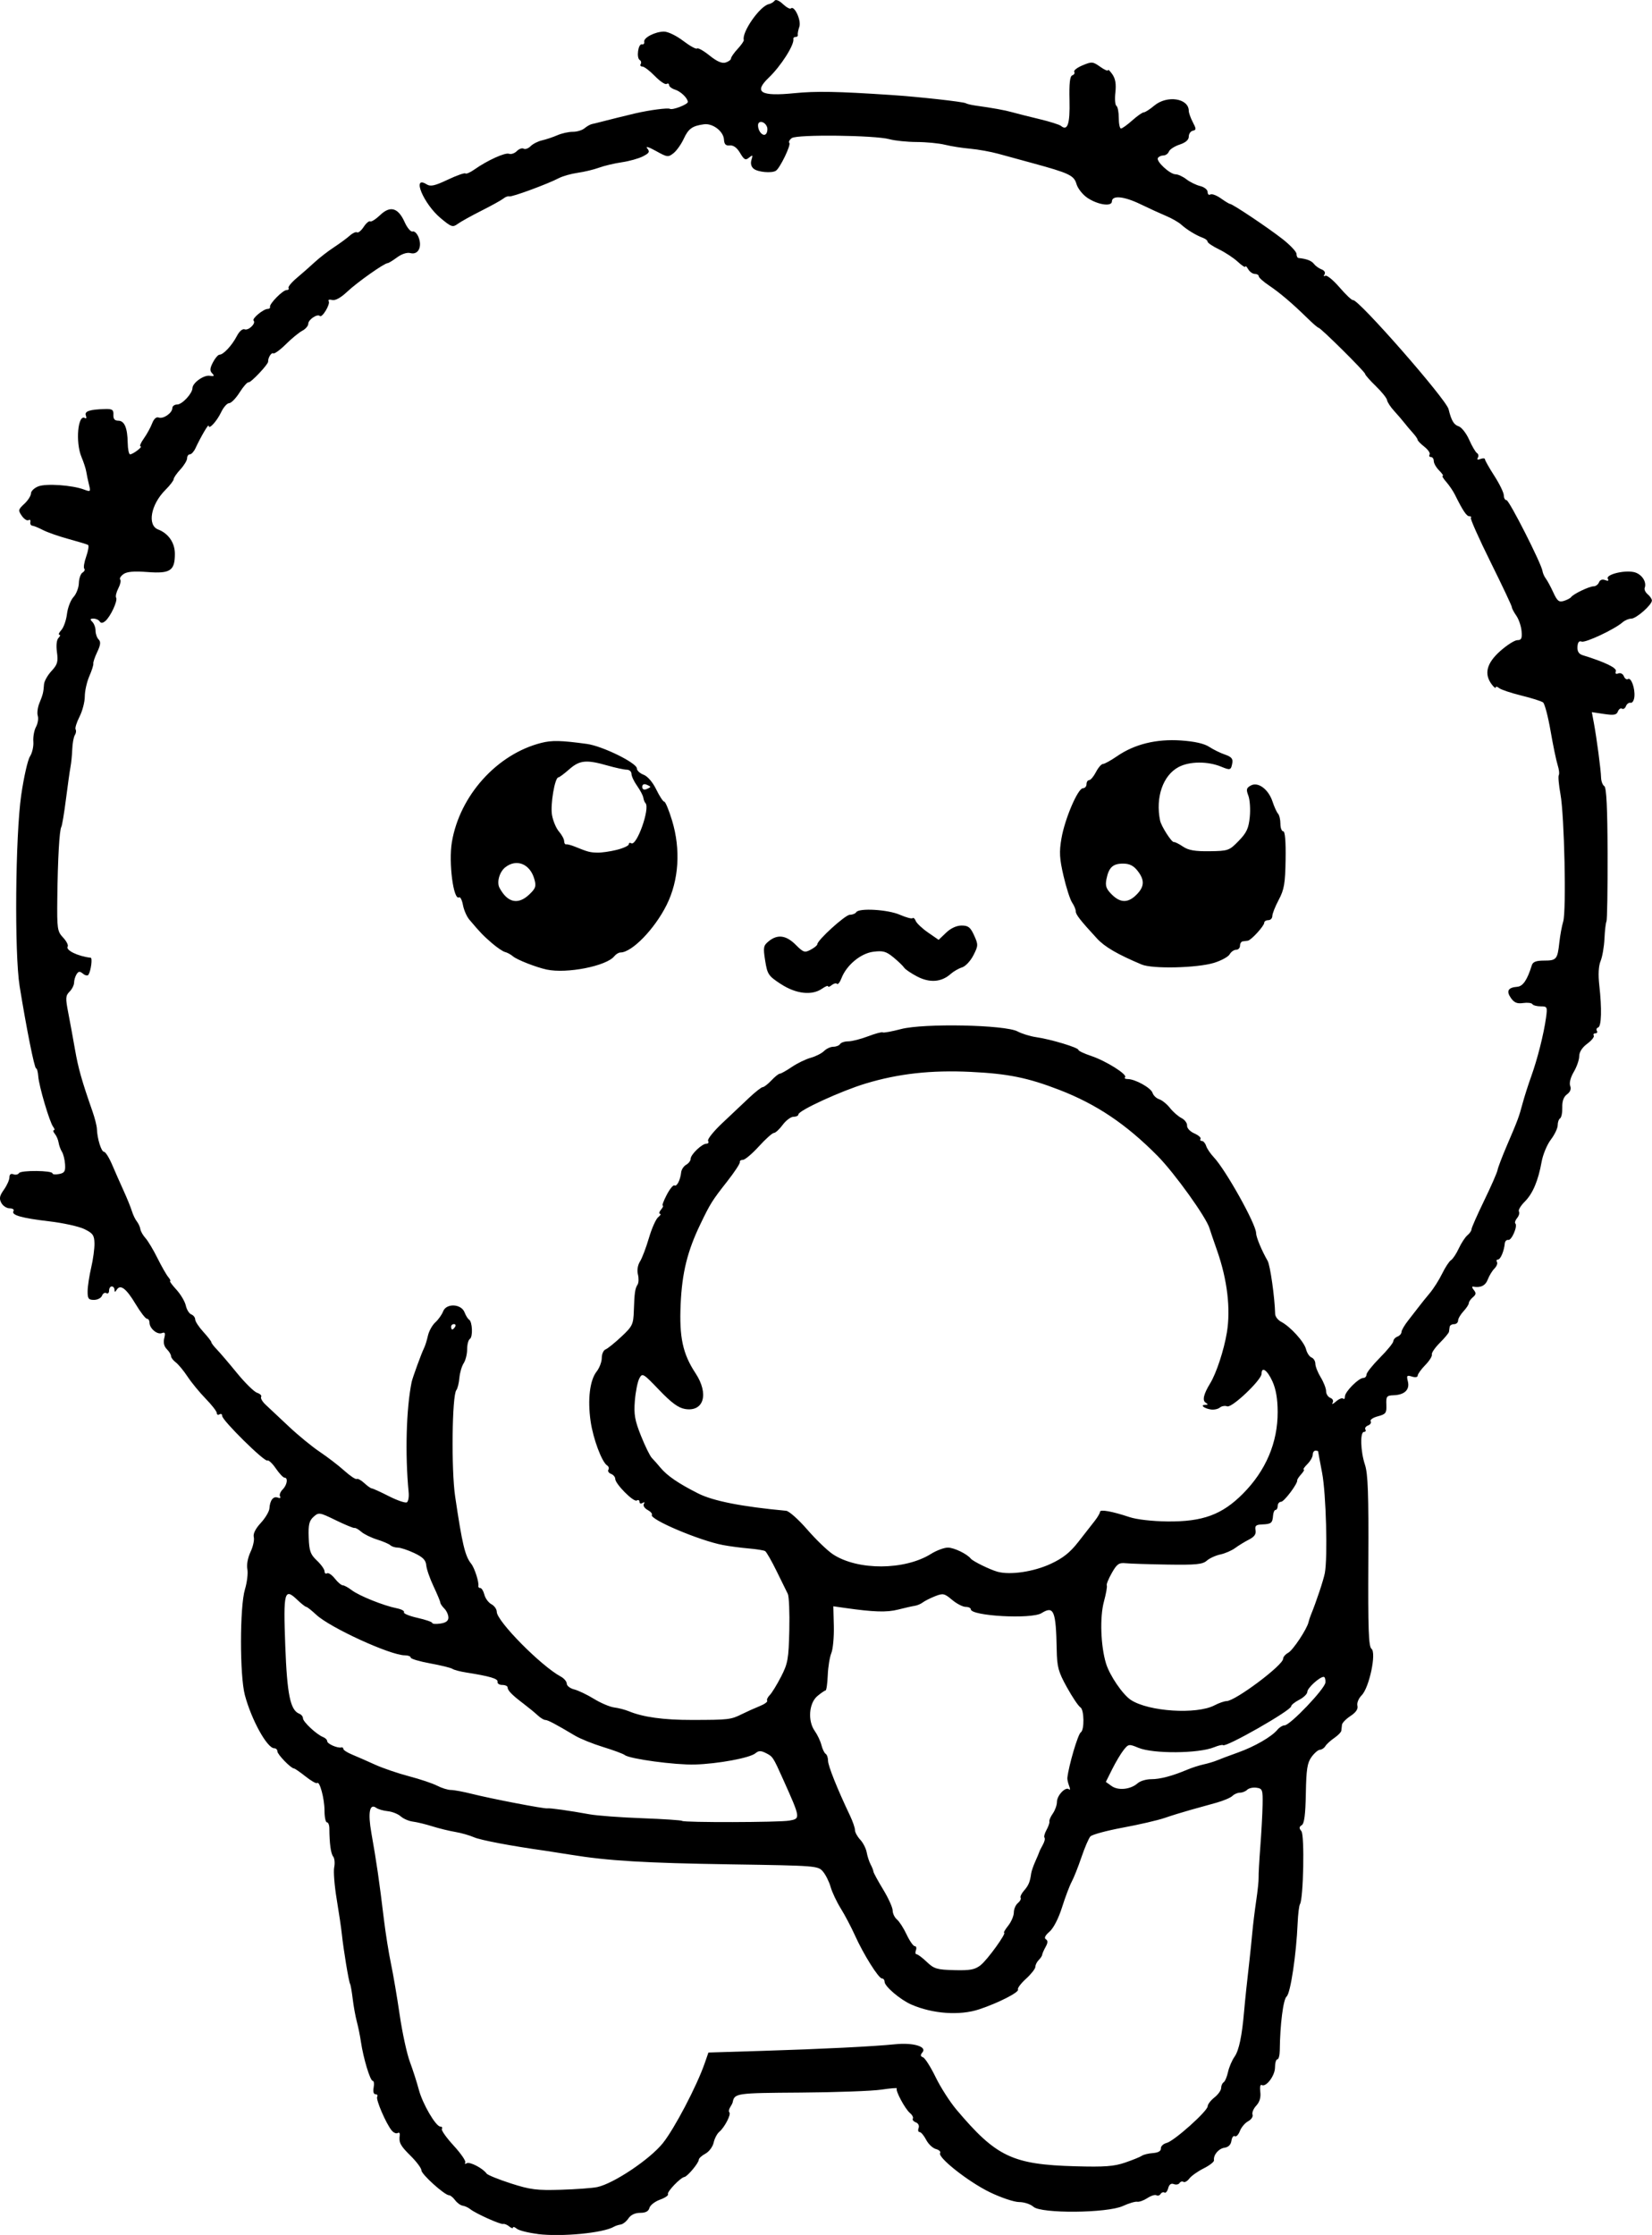 <?xml version="1.0" encoding="UTF-8" standalone="no"?>
<!-- Created with Inkscape (http://www.inkscape.org/) -->

<svg
   width="162.326mm"
   height="219.59mm"
   viewBox="0 0 162.326 219.59"
   version="1.1"
   id="svg5"
   xml:space="preserve"
   xmlns="http://www.w3.org/2000/svg"
   xmlns:svg="http://www.w3.org/2000/svg"><defs
     id="defs2" /><g
     id="layer1"
     transform="translate(3.692,-56.402)"><path
       style="fill:#000000;stroke-width:0.265"
       d="m 49.141,275.895 c -0.922,-0.112 -1.845,-0.344 -2.051,-0.515 -0.206,-0.171 -0.374,-0.222 -0.374,-0.113 0,0.108 -0.166,0.059 -0.369,-0.109 -0.203,-0.168 -0.471,-0.279 -0.595,-0.245 -0.262,0.071 -2.701,-1.025 -3.23,-1.451 -0.197,-0.159 -0.534,-0.314 -0.75,-0.346 -0.216,-0.032 -0.551,-0.275 -0.746,-0.541 -0.194,-0.266 -0.461,-0.483 -0.593,-0.483 -0.429,0 -2.714,-2.057 -2.714,-2.444 0,-0.207 -0.476,-0.848 -1.058,-1.424 -1.028,-1.018 -1.175,-1.298 -1.072,-2.046 0.027,-0.197 -0.065,-0.287 -0.203,-0.201 -0.139,0.086 -0.403,-0.026 -0.588,-0.249 -0.557,-0.671 -1.586,-3.063 -1.428,-3.319 0.081,-0.131 0.008,-0.239 -0.163,-0.239 -0.189,0 -0.261,-0.259 -0.185,-0.661 0.07,-0.364 0.027,-0.661 -0.094,-0.661 -0.249,0 -0.921,-2.233 -1.156,-3.836 -0.085,-0.582 -0.266,-1.475 -0.403,-1.984 -0.136,-0.509 -0.318,-1.515 -0.404,-2.234 -0.086,-0.719 -0.203,-1.384 -0.261,-1.476 -0.124,-0.201 -0.652,-3.397 -0.807,-4.889 -0.06,-0.582 -0.289,-2.13 -0.507,-3.44 -0.218,-1.31 -0.328,-2.714 -0.244,-3.12 0.084,-0.406 0.039,-0.882 -0.1,-1.058 -0.233,-0.295 -0.367,-1.28 -0.375,-2.767 -0.002,-0.327 -0.11,-0.595 -0.24,-0.595 -0.13,0 -0.237,-0.518 -0.237,-1.151 0,-1.177 -0.479,-2.956 -0.729,-2.706 -0.076,0.076 -0.586,-0.215 -1.132,-0.648 -0.546,-0.433 -1.059,-0.787 -1.14,-0.787 -0.29,0 -1.629,-1.38 -1.629,-1.679 0,-0.168 -0.138,-0.305 -0.307,-0.305 -0.699,0 -2.24,-2.787 -2.889,-5.227 -0.51,-1.916 -0.506,-8.677 0.007,-10.38 0.21,-0.699 0.317,-1.597 0.238,-1.996 -0.085,-0.422 0.045,-1.124 0.309,-1.682 0.25,-0.527 0.395,-1.184 0.323,-1.461 -0.084,-0.322 0.162,-0.822 0.685,-1.388 0.449,-0.487 0.833,-1.132 0.852,-1.435 0.05,-0.799 0.383,-1.227 0.823,-1.058 0.216,0.083 0.313,0.032 0.221,-0.116 -0.09,-0.145 0.023,-0.45 0.251,-0.677 0.446,-0.446 0.559,-1.17 0.183,-1.17 -0.127,0 -0.51,-0.408 -0.851,-0.906 -0.341,-0.498 -0.715,-0.848 -0.831,-0.776 -0.269,0.166 -4.437,-3.944 -4.437,-4.376 0,-0.178 -0.119,-0.25 -0.265,-0.16 -0.146,0.09 -0.265,0.033 -0.265,-0.127 0,-0.16 -0.489,-0.792 -1.087,-1.405 -0.598,-0.613 -1.401,-1.591 -1.785,-2.173 -0.384,-0.582 -0.907,-1.214 -1.162,-1.404 -0.255,-0.19 -0.464,-0.467 -0.464,-0.614 0,-0.148 -0.187,-0.456 -0.416,-0.684 -0.27,-0.27 -0.358,-0.646 -0.251,-1.073 0.13,-0.517 0.079,-0.624 -0.238,-0.502 -0.458,0.176 -1.212,-0.466 -1.212,-1.033 0,-0.208 -0.112,-0.378 -0.25,-0.378 -0.137,0 -0.64,-0.652 -1.117,-1.449 -0.914,-1.528 -1.492,-1.967 -1.85,-1.404 -0.168,0.264 -0.216,0.266 -0.22,0.009 -0.002,-0.182 -0.123,-0.331 -0.269,-0.331 -0.146,0 -0.265,0.186 -0.265,0.412 0,0.227 -0.12,0.338 -0.266,0.248 -0.147,-0.091 -0.338,0.021 -0.425,0.249 -0.087,0.228 -0.444,0.414 -0.792,0.414 -0.54,0 -0.632,-0.127 -0.624,-0.86 0.005,-0.473 0.163,-1.515 0.351,-2.315 0.188,-0.8 0.332,-1.872 0.321,-2.381 -0.017,-0.795 -0.157,-0.993 -0.987,-1.399 -0.532,-0.26 -2.08,-0.603 -3.44,-0.762 -2.75,-0.322 -3.777,-0.617 -3.531,-1.013 0.09,-0.146 -0.077,-0.265 -0.372,-0.265 -0.295,0 -0.665,-0.241 -0.822,-0.536 -0.228,-0.426 -0.176,-0.692 0.255,-1.298 0.298,-0.419 0.542,-0.964 0.542,-1.212 0,-0.287 0.141,-0.397 0.388,-0.301 0.214,0.082 0.462,0.029 0.553,-0.117 0.181,-0.294 3.292,-0.264 3.292,0.031 0,0.101 0.29,0.129 0.645,0.061 0.536,-0.103 0.635,-0.263 0.589,-0.956 -0.031,-0.458 -0.168,-1.011 -0.306,-1.229 -0.138,-0.218 -0.286,-0.626 -0.33,-0.905 -0.043,-0.28 -0.21,-0.667 -0.371,-0.86 -0.16,-0.193 -0.203,-0.351 -0.095,-0.351 0.108,0 0.08,-0.149 -0.063,-0.331 -0.351,-0.446 -1.402,-4.002 -1.47,-4.974 -0.03,-0.429 -0.127,-0.78 -0.216,-0.78 -0.159,-5.3e-4 -0.95,-3.955 -1.614,-8.07 -0.519,-3.218 -0.422,-14.777 0.158,-18.785 0.253,-1.746 0.639,-3.451 0.859,-3.789 0.22,-0.338 0.369,-0.993 0.331,-1.455 -0.038,-0.462 0.08,-1.113 0.261,-1.446 0.181,-0.333 0.26,-0.823 0.175,-1.09 -0.085,-0.266 -0.013,-0.827 0.159,-1.247 0.348,-0.849 0.396,-1.045 0.454,-1.848 0.022,-0.306 0.351,-0.892 0.731,-1.302 0.589,-0.635 0.669,-0.909 0.54,-1.849 -0.093,-0.679 -0.033,-1.221 0.156,-1.41 0.169,-0.169 0.205,-0.307 0.08,-0.307 -0.124,0 -0.037,-0.209 0.194,-0.464 0.231,-0.255 0.481,-0.967 0.555,-1.582 0.074,-0.615 0.362,-1.362 0.639,-1.659 0.277,-0.298 0.515,-0.914 0.528,-1.369 0.013,-0.455 0.176,-0.922 0.363,-1.037 0.187,-0.115 0.263,-0.287 0.169,-0.381 -0.094,-0.094 -0.007,-0.633 0.192,-1.198 0.199,-0.565 0.28,-1.077 0.178,-1.138 -0.101,-0.06 -0.958,-0.32 -1.904,-0.578 -0.946,-0.257 -2.077,-0.652 -2.514,-0.878 -0.437,-0.226 -0.913,-0.421 -1.058,-0.434 -0.146,-0.013 -0.232,-0.175 -0.192,-0.361 0.04,-0.186 -0.041,-0.268 -0.18,-0.182 -0.139,0.086 -0.435,-0.104 -0.658,-0.422 -0.376,-0.537 -0.358,-0.622 0.246,-1.182 0.358,-0.332 0.652,-0.791 0.652,-1.02 0,-0.229 0.327,-0.542 0.728,-0.697 0.775,-0.299 3.347,-0.118 4.488,0.316 0.635,0.241 0.66,0.218 0.486,-0.479 -0.101,-0.403 -0.219,-0.971 -0.264,-1.262 -0.044,-0.291 -0.257,-0.946 -0.472,-1.455 -0.608,-1.441 -0.358,-4.259 0.341,-3.827 0.134,0.083 0.174,-0.029 0.09,-0.249 -0.163,-0.424 0.363,-0.6 1.91,-0.639 0.688,-0.017 0.819,0.076 0.794,0.561 -0.021,0.406 0.122,0.582 0.472,0.583 0.613,0.002 0.909,0.692 0.934,2.182 0.01,0.618 0.115,1.124 0.233,1.124 0.289,0 1.299,-0.775 1.025,-0.785 -0.119,-0.005 0.027,-0.35 0.324,-0.768 0.297,-0.418 0.664,-1.085 0.815,-1.482 0.172,-0.451 0.413,-0.67 0.642,-0.582 0.45,0.173 1.345,-0.443 1.346,-0.926 2.7e-4,-0.194 0.216,-0.353 0.48,-0.354 0.485,-0.002 1.487,-1.079 1.498,-1.611 0.011,-0.516 1.105,-1.3 1.688,-1.209 0.445,0.07 0.499,0.019 0.25,-0.238 -0.247,-0.254 -0.231,-0.494 0.073,-1.081 0.215,-0.415 0.506,-0.754 0.648,-0.754 0.378,0 1.227,-0.913 1.701,-1.829 0.242,-0.468 0.559,-0.743 0.765,-0.663 0.383,0.147 1.144,-0.593 0.881,-0.856 -0.19,-0.19 0.965,-1.149 1.384,-1.149 0.159,0 0.262,-0.089 0.229,-0.198 -0.087,-0.289 1.255,-1.654 1.627,-1.654 0.174,0 0.26,-0.091 0.191,-0.202 -0.069,-0.111 0.299,-0.558 0.817,-0.992 0.518,-0.435 1.311,-1.133 1.763,-1.552 0.452,-0.419 1.297,-1.074 1.879,-1.455 0.582,-0.382 1.285,-0.898 1.561,-1.148 0.277,-0.25 0.599,-0.395 0.716,-0.322 0.117,0.072 0.41,-0.169 0.65,-0.536 0.241,-0.367 0.528,-0.611 0.639,-0.543 0.111,0.069 0.553,-0.211 0.982,-0.621 0.994,-0.95 1.771,-0.723 2.41,0.706 0.251,0.56 0.602,0.969 0.781,0.909 0.179,-0.06 0.445,0.207 0.592,0.592 0.358,0.941 -0.057,1.728 -0.808,1.532 -0.335,-0.088 -0.852,0.078 -1.316,0.421 -0.42,0.311 -0.838,0.565 -0.928,0.565 -0.327,0 -2.989,1.882 -3.966,2.802 -0.643,0.606 -1.174,0.897 -1.488,0.815 -0.27,-0.071 -0.419,-0.015 -0.334,0.124 0.179,0.289 -0.652,1.672 -0.872,1.451 -0.243,-0.243 -1.135,0.356 -1.135,0.761 0,0.208 -0.268,0.52 -0.595,0.693 -0.327,0.173 -1.055,0.772 -1.616,1.33 -0.562,0.558 -1.115,0.957 -1.229,0.887 -0.185,-0.114 -0.527,0.435 -0.505,0.811 0.016,0.27 -1.715,2.1 -1.924,2.035 -0.115,-0.036 -0.51,0.411 -0.877,0.992 -0.367,0.582 -0.831,1.057 -1.031,1.057 -0.2,0 -0.553,0.4 -0.786,0.89 -0.423,0.892 -1.225,1.759 -1.226,1.326 -5.3e-4,-0.231 -0.777,1.096 -1.298,2.217 -0.152,0.327 -0.398,0.595 -0.548,0.595 -0.149,0 -0.271,0.172 -0.271,0.383 0,0.211 -0.298,0.704 -0.661,1.097 -0.364,0.393 -0.661,0.825 -0.661,0.96 0,0.135 -0.368,0.614 -0.817,1.063 -1.428,1.428 -1.797,3.463 -0.705,3.881 1.01,0.386 1.642,1.306 1.642,2.393 0,1.655 -0.45,1.956 -2.674,1.788 -1.363,-0.103 -2.041,-0.044 -2.387,0.209 -0.266,0.194 -0.405,0.431 -0.311,0.526 0.095,0.095 0.012,0.483 -0.185,0.863 -0.197,0.379 -0.294,0.794 -0.215,0.921 0.178,0.288 -0.559,1.876 -1.067,2.297 -0.258,0.214 -0.433,0.226 -0.55,0.036 -0.094,-0.153 -0.367,-0.277 -0.606,-0.277 -0.338,0 -0.364,0.071 -0.117,0.318 0.175,0.175 0.318,0.568 0.318,0.873 0,0.306 0.136,0.692 0.302,0.858 0.226,0.226 0.192,0.534 -0.137,1.228 -0.242,0.509 -0.415,1.022 -0.385,1.14 0.03,0.118 -0.146,0.675 -0.392,1.238 -0.245,0.563 -0.446,1.461 -0.446,1.995 0,0.534 -0.234,1.43 -0.521,1.991 -0.286,0.562 -0.458,1.123 -0.381,1.247 0.077,0.124 0.043,0.374 -0.075,0.556 -0.118,0.182 -0.233,0.807 -0.255,1.389 -0.023,0.582 -0.099,1.356 -0.17,1.72 -0.071,0.364 -0.272,1.793 -0.448,3.175 -0.176,1.382 -0.381,2.614 -0.456,2.736 -0.19,0.31 -0.351,3.158 -0.395,6.987 -0.035,3.036 5.29e-4,3.281 0.566,3.883 0.332,0.353 0.536,0.752 0.453,0.887 -0.222,0.359 1.012,0.958 2.261,1.098 0.19,0.021 0.026,1.273 -0.218,1.668 -0.078,0.126 -0.319,0.083 -0.536,-0.097 -0.315,-0.262 -0.441,-0.251 -0.634,0.053 -0.132,0.209 -0.242,0.58 -0.244,0.824 -0.002,0.244 -0.203,0.643 -0.447,0.887 -0.391,0.391 -0.406,0.632 -0.126,2.069 0.174,0.895 0.473,2.52 0.662,3.611 0.321,1.847 0.672,3.088 1.721,6.085 0.229,0.655 0.424,1.429 0.433,1.72 0.029,0.947 0.433,2.249 0.698,2.249 0.142,0 0.499,0.566 0.794,1.257 0.295,0.691 0.807,1.852 1.139,2.58 0.332,0.728 0.694,1.621 0.805,1.984 0.111,0.364 0.331,0.822 0.488,1.019 0.158,0.197 0.313,0.534 0.344,0.751 0.032,0.216 0.258,0.615 0.503,0.885 0.245,0.27 0.772,1.149 1.171,1.953 0.4,0.804 0.878,1.644 1.063,1.867 0.185,0.223 0.269,0.405 0.186,0.405 -0.082,0 0.196,0.378 0.618,0.841 0.423,0.463 0.84,1.167 0.927,1.565 0.087,0.398 0.33,0.79 0.54,0.87 0.209,0.08 0.381,0.302 0.381,0.492 0,0.19 0.357,0.737 0.794,1.215 0.437,0.478 0.794,0.938 0.794,1.023 0,0.085 0.243,0.405 0.54,0.711 0.297,0.306 1.191,1.353 1.986,2.326 0.795,0.973 1.685,1.845 1.977,1.937 0.292,0.093 0.467,0.272 0.389,0.399 -0.078,0.127 0.128,0.48 0.459,0.785 0.331,0.305 1.349,1.261 2.262,2.123 0.913,0.862 2.283,1.984 3.043,2.493 0.76,0.509 1.846,1.343 2.413,1.853 0.567,0.51 1.115,0.876 1.217,0.813 0.102,-0.063 0.437,0.119 0.744,0.405 0.307,0.286 0.638,0.52 0.735,0.52 0.097,0 0.858,0.346 1.69,0.769 0.832,0.423 1.625,0.691 1.761,0.595 0.137,-0.095 0.214,-0.531 0.172,-0.967 -0.361,-3.753 -0.24,-8.224 0.293,-10.848 0.084,-0.411 0.978,-2.863 1.21,-3.316 0.114,-0.223 0.289,-0.776 0.388,-1.229 0.1,-0.453 0.426,-1.044 0.725,-1.314 0.299,-0.27 0.648,-0.76 0.774,-1.09 0.313,-0.817 1.781,-0.745 2.104,0.103 0.121,0.318 0.32,0.639 0.443,0.715 0.328,0.203 0.389,1.703 0.077,1.896 -0.147,0.091 -0.267,0.548 -0.267,1.017 0,0.468 -0.154,1.086 -0.342,1.373 -0.188,0.287 -0.378,0.939 -0.422,1.448 -0.044,0.509 -0.178,1.045 -0.297,1.191 -0.425,0.519 -0.508,7.818 -0.118,10.45 0.696,4.706 0.973,5.863 1.581,6.615 0.325,0.402 0.78,1.819 0.7,2.183 -0.024,0.109 0.063,0.198 0.192,0.198 0.13,0 0.31,0.294 0.4,0.654 0.09,0.36 0.401,0.78 0.69,0.935 0.289,0.155 0.526,0.49 0.526,0.745 0,0.919 4.361,5.332 6.289,6.364 0.324,0.174 0.59,0.488 0.59,0.698 0,0.21 0.327,0.464 0.728,0.564 0.4,0.1 1.275,0.518 1.944,0.929 0.669,0.411 1.562,0.79 1.984,0.843 0.422,0.053 1.066,0.219 1.43,0.369 1.414,0.585 3.425,0.862 6.218,0.858 3.621,-0.005 3.808,-0.027 4.917,-0.577 0.497,-0.246 1.282,-0.599 1.745,-0.784 0.462,-0.185 0.789,-0.42 0.725,-0.523 -0.064,-0.103 0.051,-0.354 0.255,-0.558 0.204,-0.204 0.703,-1.017 1.11,-1.807 0.668,-1.298 0.746,-1.737 0.811,-4.567 0.04,-1.722 -0.027,-3.329 -0.149,-3.572 -0.121,-0.243 -0.619,-1.255 -1.107,-2.249 -0.487,-0.994 -0.991,-1.872 -1.119,-1.951 -0.128,-0.079 -0.845,-0.195 -1.594,-0.258 -0.749,-0.063 -1.897,-0.215 -2.552,-0.339 -2.315,-0.437 -7.252,-2.532 -6.985,-2.964 0.067,-0.108 -0.124,-0.327 -0.423,-0.487 -0.299,-0.16 -0.463,-0.423 -0.363,-0.583 0.109,-0.176 0.059,-0.217 -0.125,-0.103 -0.168,0.104 -0.305,0.056 -0.305,-0.107 0,-0.163 -0.12,-0.222 -0.267,-0.131 -0.307,0.19 -2.115,-1.629 -2.115,-2.127 0,-0.182 -0.186,-0.403 -0.414,-0.49 -0.228,-0.087 -0.345,-0.27 -0.26,-0.407 0.084,-0.136 0.032,-0.323 -0.116,-0.415 -0.52,-0.321 -1.381,-2.617 -1.629,-4.344 -0.308,-2.142 -0.079,-4.037 0.591,-4.889 0.278,-0.353 0.505,-0.954 0.505,-1.336 0,-0.382 0.167,-0.758 0.371,-0.837 0.204,-0.078 0.902,-0.64 1.551,-1.248 1.099,-1.03 1.183,-1.206 1.229,-2.561 0.06,-1.776 0.115,-2.158 0.371,-2.568 0.11,-0.175 0.123,-0.623 0.029,-0.994 -0.101,-0.404 -0.019,-0.914 0.205,-1.269 0.206,-0.326 0.602,-1.367 0.879,-2.313 0.277,-0.946 0.687,-1.865 0.911,-2.042 0.224,-0.177 0.303,-0.326 0.176,-0.331 -0.127,-0.005 -0.083,-0.187 0.099,-0.405 0.181,-0.218 0.257,-0.397 0.169,-0.397 -0.088,0 0.088,-0.476 0.391,-1.058 0.303,-0.582 0.646,-0.999 0.762,-0.928 0.234,0.144 0.575,-0.524 0.658,-1.288 0.029,-0.272 0.251,-0.606 0.492,-0.741 0.241,-0.135 0.439,-0.397 0.439,-0.583 0,-0.423 1.112,-1.488 1.554,-1.488 0.181,0 0.253,-0.123 0.161,-0.273 -0.093,-0.15 0.525,-0.928 1.373,-1.729 0.848,-0.8 2.043,-1.928 2.654,-2.505 0.612,-0.577 1.216,-1.05 1.343,-1.05 0.127,0 0.51,-0.298 0.852,-0.661 0.342,-0.364 0.714,-0.661 0.828,-0.661 0.114,0 0.643,-0.296 1.176,-0.658 0.533,-0.362 1.37,-0.768 1.86,-0.904 0.49,-0.135 1.08,-0.435 1.31,-0.665 0.231,-0.231 0.642,-0.419 0.914,-0.419 0.272,0 0.568,-0.119 0.658,-0.265 0.09,-0.146 0.453,-0.265 0.807,-0.265 0.354,0 1.234,-0.224 1.955,-0.499 0.722,-0.274 1.365,-0.446 1.429,-0.382 0.064,0.064 0.874,-0.082 1.799,-0.325 2.228,-0.584 10.23,-0.423 11.449,0.231 0.423,0.227 1.257,0.483 1.852,0.568 1.422,0.204 4.125,1.02 4.125,1.245 0,0.098 0.566,0.366 1.257,0.596 1.449,0.483 3.593,1.829 3.331,2.092 -0.098,0.098 0.017,0.178 0.254,0.178 0.733,0 2.289,0.864 2.445,1.357 0.082,0.257 0.377,0.541 0.657,0.629 0.28,0.089 0.753,0.473 1.053,0.853 0.299,0.38 0.808,0.827 1.131,0.992 0.323,0.165 0.572,0.498 0.552,0.74 -0.02,0.247 0.29,0.583 0.709,0.768 0.409,0.181 0.686,0.423 0.615,0.538 -0.071,0.115 -0.011,0.208 0.134,0.208 0.144,0 0.331,0.217 0.416,0.483 0.084,0.265 0.42,0.763 0.745,1.107 1.175,1.239 4.164,6.592 4.164,7.458 0,0.393 0.546,1.709 1.132,2.727 0.255,0.443 0.698,3.567 0.741,5.225 0.007,0.254 0.272,0.599 0.591,0.766 0.912,0.478 2.26,1.965 2.444,2.697 0.092,0.367 0.335,0.731 0.54,0.81 0.205,0.079 0.373,0.355 0.374,0.614 5.2e-4,0.259 0.239,0.861 0.529,1.338 0.29,0.476 0.528,1.089 0.528,1.361 0,0.272 0.186,0.566 0.414,0.653 0.244,0.094 0.334,0.295 0.219,0.491 -0.107,0.183 0.044,0.124 0.335,-0.131 0.291,-0.255 0.61,-0.384 0.707,-0.287 0.097,0.097 0.177,7.9e-4 0.177,-0.214 0,-0.461 1.343,-1.813 1.8,-1.813 0.174,0 0.316,-0.149 0.316,-0.332 0,-0.183 0.592,-0.927 1.314,-1.654 0.723,-0.727 1.318,-1.458 1.323,-1.624 0.005,-0.166 0.187,-0.371 0.405,-0.455 0.218,-0.084 0.397,-0.288 0.397,-0.453 0,-0.165 0.297,-0.675 0.659,-1.133 0.363,-0.458 0.838,-1.07 1.056,-1.361 0.218,-0.291 0.698,-0.886 1.065,-1.323 0.368,-0.437 0.915,-1.3 1.217,-1.918 0.302,-0.619 0.693,-1.214 0.87,-1.323 0.177,-0.109 0.521,-0.628 0.765,-1.154 0.244,-0.526 0.625,-1.106 0.846,-1.289 0.221,-0.183 0.402,-0.448 0.402,-0.589 0,-0.141 0.558,-1.406 1.24,-2.812 0.682,-1.406 1.276,-2.76 1.32,-3.01 0.044,-0.25 0.452,-1.321 0.906,-2.381 1.102,-2.571 1.185,-2.794 1.557,-4.176 0.176,-0.655 0.557,-1.845 0.845,-2.646 0.61,-1.693 1.231,-4.152 1.453,-5.755 0.148,-1.072 0.124,-1.124 -0.524,-1.124 -0.374,0 -0.742,-0.099 -0.817,-0.22 -0.075,-0.121 -0.484,-0.169 -0.909,-0.107 -0.585,0.086 -0.876,-0.034 -1.2,-0.496 -0.477,-0.681 -0.279,-1.033 0.619,-1.1 0.563,-0.042 0.989,-0.669 1.435,-2.111 0.105,-0.339 0.424,-0.463 1.194,-0.463 1.231,0 1.33,-0.116 1.512,-1.783 0.076,-0.693 0.246,-1.617 0.379,-2.054 0.318,-1.046 0.118,-10.388 -0.268,-12.507 -0.166,-0.912 -0.241,-1.758 -0.166,-1.879 0.075,-0.121 0.025,-0.566 -0.111,-0.987 -0.136,-0.422 -0.449,-1.928 -0.695,-3.349 -0.246,-1.42 -0.578,-2.683 -0.737,-2.806 -0.159,-0.123 -1.12,-0.428 -2.136,-0.677 -1.016,-0.25 -1.998,-0.579 -2.183,-0.732 -0.185,-0.153 -0.336,-0.182 -0.336,-0.063 0,0.118 -0.175,-0.016 -0.388,-0.298 -0.773,-1.022 -0.51,-2.077 0.812,-3.26 0.67,-0.599 1.438,-1.09 1.707,-1.09 0.395,0 0.474,-0.172 0.41,-0.891 -0.044,-0.49 -0.276,-1.171 -0.517,-1.514 -0.24,-0.343 -0.437,-0.719 -0.437,-0.836 0,-0.117 -0.94,-2.107 -2.088,-4.424 -1.148,-2.316 -2.022,-4.278 -1.94,-4.359 0.081,-0.081 0.015,-0.148 -0.146,-0.148 -0.276,0 -0.636,-0.537 -1.419,-2.117 -0.18,-0.364 -0.564,-0.929 -0.853,-1.257 -0.289,-0.327 -0.445,-0.595 -0.346,-0.595 0.098,0 -0.06,-0.238 -0.351,-0.529 -0.291,-0.291 -0.529,-0.708 -0.529,-0.926 0,-0.218 -0.126,-0.397 -0.28,-0.397 -0.154,0 -0.212,-0.11 -0.13,-0.243 0.083,-0.134 -0.148,-0.478 -0.514,-0.766 -0.365,-0.287 -0.664,-0.594 -0.664,-0.683 0,-0.088 -0.208,-0.39 -0.463,-0.671 -0.255,-0.281 -0.631,-0.727 -0.837,-0.992 -0.206,-0.265 -0.661,-0.795 -1.011,-1.177 -0.35,-0.382 -0.662,-0.859 -0.692,-1.058 -0.03,-0.2 -0.528,-0.821 -1.106,-1.38 -0.578,-0.559 -1.051,-1.097 -1.051,-1.196 0,-0.204 -4.367,-4.534 -4.573,-4.534 -0.074,0 -0.564,-0.421 -1.088,-0.936 -1.478,-1.45 -2.714,-2.501 -3.798,-3.23 -0.546,-0.367 -0.992,-0.77 -0.992,-0.896 0,-0.126 -0.173,-0.229 -0.384,-0.229 -0.211,0 -0.505,-0.208 -0.653,-0.463 -0.148,-0.255 -0.273,-0.369 -0.278,-0.254 -0.004,0.115 -0.335,-0.096 -0.736,-0.469 -0.4,-0.373 -1.234,-0.924 -1.852,-1.225 -0.618,-0.301 -1.124,-0.641 -1.124,-0.757 0,-0.116 -0.208,-0.285 -0.463,-0.378 -0.656,-0.237 -1.57,-0.795 -2.125,-1.297 -0.261,-0.236 -0.927,-0.618 -1.48,-0.849 -0.553,-0.231 -1.692,-0.753 -2.531,-1.159 -1.613,-0.781 -2.79,-0.895 -2.8,-0.271 -0.008,0.542 -1.395,0.336 -2.42,-0.359 -0.461,-0.313 -0.938,-0.919 -1.061,-1.347 -0.244,-0.85 -0.705,-1.069 -4.319,-2.055 -1.091,-0.298 -2.599,-0.71 -3.351,-0.917 -0.752,-0.207 -2.002,-0.432 -2.778,-0.501 -0.776,-0.069 -1.888,-0.243 -2.47,-0.388 -0.582,-0.145 -1.832,-0.267 -2.778,-0.271 -0.946,-0.004 -2.153,-0.128 -2.683,-0.275 -1.422,-0.395 -9.087,-0.483 -9.596,-0.111 -0.227,0.166 -0.335,0.378 -0.242,0.472 0.189,0.189 -0.924,2.494 -1.325,2.741 -0.422,0.261 -1.777,0.133 -2.186,-0.206 -0.241,-0.2 -0.319,-0.527 -0.208,-0.875 0.152,-0.48 0.12,-0.509 -0.236,-0.214 -0.351,0.291 -0.482,0.224 -0.882,-0.453 -0.307,-0.52 -0.656,-0.776 -1.009,-0.741 -0.4,0.04 -0.549,-0.11 -0.577,-0.58 -0.048,-0.808 -1.1,-1.613 -1.958,-1.499 -1.15,0.153 -1.534,0.428 -1.995,1.426 -0.246,0.534 -0.698,1.17 -1.002,1.412 -0.523,0.416 -0.621,0.403 -1.741,-0.222 -0.681,-0.38 -1.044,-0.49 -0.851,-0.258 0.283,0.341 0.217,0.466 -0.414,0.792 -0.412,0.213 -1.344,0.474 -2.069,0.58 -0.726,0.106 -1.736,0.345 -2.245,0.532 -0.509,0.187 -1.451,0.414 -2.092,0.504 -0.642,0.091 -1.475,0.326 -1.852,0.523 -1.119,0.585 -4.628,1.877 -4.877,1.795 -0.126,-0.041 -0.381,0.05 -0.567,0.204 -0.185,0.154 -1.155,0.692 -2.155,1.196 -1,0.504 -2.056,1.091 -2.347,1.305 -0.485,0.355 -0.624,0.309 -1.668,-0.56 -1.685,-1.402 -2.881,-4.263 -1.393,-3.334 0.393,0.245 0.792,0.159 2.082,-0.451 0.878,-0.415 1.659,-0.692 1.736,-0.615 0.077,0.077 0.474,-0.096 0.882,-0.384 1.273,-0.897 3.027,-1.694 3.407,-1.548 0.2,0.077 0.545,-0.042 0.766,-0.263 0.221,-0.221 0.523,-0.328 0.671,-0.236 0.148,0.091 0.455,-0.02 0.682,-0.247 0.227,-0.227 0.732,-0.484 1.122,-0.571 0.39,-0.087 1.066,-0.313 1.503,-0.503 0.437,-0.19 1.121,-0.342 1.521,-0.339 0.4,0.004 0.918,-0.152 1.151,-0.346 0.233,-0.194 0.561,-0.38 0.728,-0.414 0.167,-0.034 0.542,-0.125 0.833,-0.203 0.656,-0.174 2.728,-0.686 3.44,-0.851 1.409,-0.325 3.197,-0.559 3.389,-0.442 0.251,0.152 1.774,-0.436 1.762,-0.68 -0.019,-0.377 -0.694,-1.028 -1.249,-1.204 -0.327,-0.104 -0.594,-0.307 -0.594,-0.451 0,-0.144 -0.111,-0.194 -0.247,-0.11 -0.136,0.084 -0.654,-0.266 -1.151,-0.778 -0.497,-0.512 -1.048,-0.931 -1.224,-0.931 -0.176,0 -0.251,-0.111 -0.167,-0.246 0.084,-0.135 0.04,-0.316 -0.098,-0.401 -0.344,-0.213 -0.148,-1.618 0.215,-1.535 0.161,0.036 0.262,-0.073 0.226,-0.243 -0.087,-0.405 1.07,-1.005 1.946,-1.01 0.384,-0.002 1.221,0.402 1.886,0.91 0.658,0.503 1.271,0.84 1.361,0.75 0.09,-0.09 0.643,0.22 1.227,0.69 0.735,0.59 1.225,0.803 1.587,0.688 0.288,-0.092 0.524,-0.271 0.524,-0.4 0,-0.128 0.293,-0.55 0.652,-0.937 0.359,-0.387 0.63,-0.78 0.604,-0.874 -0.216,-0.763 1.577,-3.332 2.459,-3.525 0.212,-0.046 0.469,-0.2 0.57,-0.342 0.108,-0.151 0.444,-0.014 0.813,0.333 0.346,0.325 0.7,0.52 0.787,0.433 0.336,-0.336 1.039,1.18 0.831,1.794 -0.114,0.335 -0.183,0.698 -0.154,0.807 0.029,0.109 -0.067,0.198 -0.212,0.198 -0.146,0 -0.246,0.089 -0.223,0.198 0.118,0.558 -1.218,2.658 -2.424,3.811 -1.497,1.43 -0.807,1.847 2.515,1.518 2.167,-0.214 4.191,-0.177 9.525,0.176 2.689,0.178 7.092,0.665 7.327,0.81 0.111,0.068 0.532,0.17 0.935,0.227 1.751,0.244 2.904,0.453 3.644,0.662 0.437,0.123 1.627,0.424 2.646,0.667 1.019,0.244 1.975,0.545 2.126,0.67 0.652,0.539 0.895,-0.187 0.84,-2.507 -0.04,-1.691 0.038,-2.38 0.277,-2.461 0.183,-0.062 0.267,-0.217 0.188,-0.346 -0.08,-0.129 0.289,-0.415 0.82,-0.637 0.904,-0.378 1.012,-0.369 1.73,0.142 0.421,0.3 0.766,0.451 0.766,0.336 0,-0.115 0.193,0.066 0.429,0.403 0.302,0.431 0.389,0.959 0.297,1.783 -0.073,0.644 -0.027,1.236 0.101,1.315 0.128,0.079 0.233,0.613 0.233,1.186 0,0.573 0.098,1.043 0.217,1.043 0.119,0 0.617,-0.357 1.106,-0.794 0.489,-0.437 0.999,-0.794 1.134,-0.794 0.135,0 0.599,-0.298 1.031,-0.661 1.252,-1.053 3.391,-0.727 3.391,0.518 0,0.191 0.178,0.689 0.395,1.106 0.351,0.672 0.351,0.767 0,0.843 -0.217,0.047 -0.395,0.306 -0.395,0.575 0,0.322 -0.308,0.591 -0.903,0.787 -0.496,0.164 -0.969,0.471 -1.05,0.682 -0.081,0.211 -0.323,0.384 -0.537,0.384 -0.214,0 -0.459,0.112 -0.543,0.249 -0.201,0.326 1.183,1.604 1.738,1.604 0.237,0 0.714,0.22 1.061,0.489 0.347,0.269 0.958,0.569 1.359,0.666 0.402,0.098 0.728,0.36 0.728,0.585 0,0.224 0.12,0.333 0.266,0.243 0.147,-0.091 0.611,0.081 1.033,0.381 0.422,0.3 0.828,0.546 0.904,0.546 0.241,0 3.703,2.316 5.139,3.438 0.764,0.597 1.389,1.258 1.389,1.47 0,0.211 0.089,0.393 0.198,0.405 0.796,0.081 1.28,0.266 1.514,0.577 0.15,0.199 0.488,0.443 0.752,0.542 0.278,0.104 0.4,0.31 0.29,0.488 -0.109,0.177 -0.075,0.236 0.08,0.14 0.149,-0.092 0.777,0.421 1.395,1.139 0.619,0.718 1.214,1.281 1.324,1.251 0.499,-0.14 9.151,9.733 9.39,10.715 0.272,1.114 0.517,1.533 0.986,1.682 0.29,0.092 0.757,0.686 1.037,1.321 0.281,0.634 0.628,1.226 0.772,1.315 0.144,0.089 0.18,0.293 0.081,0.453 -0.116,0.187 -0.023,0.231 0.26,0.122 0.242,-0.093 0.44,-0.079 0.44,0.03 0,0.109 0.417,0.846 0.926,1.636 0.509,0.791 0.926,1.65 0.926,1.909 0,0.26 0.12,0.472 0.266,0.472 0.266,0 3.428,6.231 3.536,6.967 0.031,0.213 0.18,0.549 0.331,0.745 0.151,0.197 0.481,0.809 0.734,1.362 0.385,0.841 0.554,0.975 1.037,0.824 0.317,-0.099 0.637,-0.266 0.709,-0.372 0.208,-0.303 1.786,-1.06 2.208,-1.06 0.21,0 0.449,-0.177 0.532,-0.392 0.093,-0.243 0.322,-0.327 0.601,-0.22 0.295,0.113 0.387,0.071 0.268,-0.122 -0.248,-0.401 1.526,-0.871 2.53,-0.67 0.766,0.153 1.323,0.95 1.091,1.561 -0.06,0.159 0.074,0.441 0.299,0.628 0.225,0.187 0.409,0.461 0.409,0.609 0,0.43 -1.538,1.782 -2.027,1.782 -0.245,0 -0.633,0.164 -0.862,0.366 -0.781,0.684 -3.646,2.03 -4.017,1.887 -0.25,-0.096 -0.382,0.07 -0.407,0.514 -0.026,0.458 0.133,0.708 0.529,0.83 2.182,0.673 3.369,1.249 3.244,1.575 -0.088,0.23 -7.9e-4,0.305 0.244,0.211 0.21,-0.081 0.454,0.043 0.543,0.277 0.089,0.233 0.269,0.357 0.4,0.276 0.313,-0.193 0.711,0.9 0.632,1.737 -0.034,0.364 -0.2,0.631 -0.368,0.593 -0.168,-0.038 -0.375,0.11 -0.459,0.329 -0.084,0.219 -0.26,0.331 -0.391,0.25 -0.131,-0.081 -0.312,0.044 -0.402,0.277 -0.132,0.343 -0.394,0.39 -1.362,0.245 l -1.198,-0.18 0.193,1.028 c 0.281,1.502 0.695,4.629 0.714,5.393 0.009,0.363 0.152,0.745 0.318,0.847 0.211,0.131 0.308,2.109 0.322,6.615 0.011,3.536 -0.039,6.543 -0.11,6.682 -0.072,0.139 -0.16,0.901 -0.197,1.692 -0.037,0.792 -0.207,1.779 -0.379,2.194 -0.204,0.493 -0.248,1.328 -0.126,2.409 0.258,2.291 0.21,4.013 -0.116,4.122 -0.151,0.05 -0.207,0.2 -0.125,0.333 0.082,0.133 0.016,0.242 -0.146,0.242 -0.163,0 -0.234,0.1 -0.158,0.223 0.076,0.122 -0.215,0.483 -0.646,0.802 -0.492,0.363 -0.783,0.817 -0.783,1.218 0,0.351 -0.24,1.046 -0.534,1.544 -0.32,0.542 -0.462,1.095 -0.354,1.376 0.118,0.308 0.01,0.595 -0.312,0.83 -0.329,0.241 -0.484,0.666 -0.466,1.285 0.014,0.509 -0.081,0.992 -0.212,1.073 -0.131,0.081 -0.238,0.386 -0.238,0.679 0,0.292 -0.303,0.928 -0.673,1.414 -0.37,0.486 -0.777,1.46 -0.904,2.165 -0.339,1.887 -0.872,3.142 -1.673,3.943 -0.391,0.391 -0.643,0.82 -0.56,0.955 0.083,0.134 0.005,0.42 -0.174,0.636 -0.179,0.215 -0.258,0.458 -0.177,0.54 0.249,0.249 -0.363,1.679 -0.691,1.617 -0.169,-0.032 -0.325,0.12 -0.346,0.338 -0.073,0.761 -0.422,1.587 -0.67,1.587 -0.137,0 -0.182,0.109 -0.099,0.243 0.083,0.134 -0.029,0.422 -0.248,0.642 -0.219,0.219 -0.515,0.705 -0.657,1.08 -0.231,0.607 -0.707,0.837 -1.441,0.698 -0.134,-0.025 -0.103,0.123 0.069,0.33 0.244,0.294 0.225,0.449 -0.087,0.709 -0.22,0.183 -0.4,0.442 -0.4,0.575 0,0.134 -0.238,0.499 -0.529,0.811 -0.291,0.312 -0.529,0.724 -0.529,0.915 0,0.191 -0.179,0.347 -0.397,0.347 -0.218,0 -0.412,0.119 -0.43,0.265 -0.018,0.146 -0.048,0.363 -0.066,0.483 -0.018,0.12 -0.425,0.611 -0.904,1.09 -0.479,0.479 -0.83,0.996 -0.779,1.148 0.051,0.152 -0.242,0.618 -0.65,1.036 -0.408,0.418 -0.742,0.882 -0.742,1.033 0,0.159 -0.237,0.198 -0.565,0.094 -0.498,-0.158 -0.546,-0.101 -0.399,0.481 0.202,0.805 -0.323,1.315 -1.396,1.355 -0.69,0.025 -0.755,0.11 -0.72,0.933 0.034,0.812 -0.051,0.928 -0.831,1.134 -0.478,0.126 -0.798,0.345 -0.711,0.486 0.087,0.141 -0.027,0.328 -0.254,0.415 -0.227,0.087 -0.346,0.265 -0.266,0.395 0.081,0.13 0.02,0.237 -0.134,0.237 -0.401,0 -0.346,1.9 0.095,3.232 0.296,0.895 0.366,2.892 0.331,9.468 -0.035,6.671 0.026,8.39 0.309,8.612 0.503,0.395 -0.221,3.824 -0.964,4.567 -0.3,0.3 -0.486,0.755 -0.418,1.023 0.082,0.325 -0.141,0.656 -0.68,1.012 -0.441,0.291 -0.818,0.678 -0.836,0.86 -0.019,0.182 -0.049,0.448 -0.067,0.59 -0.018,0.143 -0.331,0.463 -0.695,0.712 -0.364,0.249 -0.757,0.608 -0.873,0.799 -0.116,0.191 -0.354,0.35 -0.529,0.355 -0.175,0.005 -0.547,0.323 -0.827,0.707 -0.42,0.575 -0.518,1.208 -0.561,3.593 -0.037,2.062 -0.152,2.956 -0.4,3.11 -0.269,0.166 -0.278,0.3 -0.037,0.59 0.322,0.387 0.201,6.618 -0.138,7.168 -0.09,0.146 -0.194,0.988 -0.231,1.872 -0.127,3.052 -0.702,6.891 -1.078,7.197 -0.336,0.273 -0.653,2.764 -0.678,5.323 -0.005,0.473 -0.112,0.86 -0.238,0.86 -0.126,0 -0.23,0.357 -0.23,0.794 0,0.818 -0.89,1.987 -1.314,1.725 -0.13,-0.08 -0.19,0.223 -0.132,0.673 0.069,0.548 -0.062,0.997 -0.396,1.356 -0.275,0.295 -0.44,0.693 -0.367,0.884 0.073,0.191 -0.12,0.483 -0.429,0.649 -0.309,0.166 -0.675,0.599 -0.814,0.962 -0.138,0.364 -0.362,0.593 -0.498,0.509 -0.135,-0.084 -0.284,0.118 -0.331,0.447 -0.055,0.387 -0.296,0.629 -0.681,0.684 -0.584,0.083 -1.11,0.714 -1.033,1.238 0.021,0.146 -0.436,0.503 -1.017,0.794 -0.581,0.291 -1.214,0.74 -1.406,0.997 -0.193,0.257 -0.453,0.404 -0.578,0.326 -0.126,-0.078 -0.3,-0.025 -0.387,0.116 -0.087,0.142 -0.341,0.188 -0.563,0.102 -0.265,-0.102 -0.454,0.037 -0.551,0.405 -0.081,0.308 -0.244,0.5 -0.363,0.427 -0.119,-0.073 -0.292,-0.011 -0.385,0.14 -0.093,0.15 -0.276,0.207 -0.408,0.126 -0.131,-0.081 -0.53,0.043 -0.886,0.277 -0.356,0.233 -0.806,0.395 -1,0.359 -0.194,-0.036 -0.828,0.153 -1.41,0.42 -1.541,0.707 -8.031,0.762 -8.79,0.075 -0.281,-0.255 -0.912,-0.463 -1.402,-0.463 -0.49,0 -1.79,-0.437 -2.89,-0.971 -2.093,-1.016 -5.14,-3.418 -4.877,-3.844 0.084,-0.136 -0.102,-0.314 -0.413,-0.396 -0.312,-0.082 -0.743,-0.49 -0.959,-0.908 -0.216,-0.418 -0.505,-0.76 -0.643,-0.76 -0.137,0 -0.181,-0.178 -0.098,-0.395 0.086,-0.225 -0.03,-0.464 -0.271,-0.557 -0.233,-0.089 -0.365,-0.255 -0.295,-0.369 0.07,-0.114 -0.058,-0.361 -0.285,-0.55 -0.485,-0.403 -1.465,-2.242 -1.289,-2.419 0.067,-0.067 -0.623,-0.011 -1.533,0.124 -0.91,0.135 -4.48,0.264 -7.934,0.287 -6.365,0.043 -6.481,0.059 -6.665,0.968 -0.015,0.073 -0.126,0.289 -0.248,0.481 -0.121,0.192 -0.154,0.415 -0.073,0.497 0.192,0.192 -0.474,1.479 -0.987,1.905 -0.219,0.181 -0.47,0.662 -0.559,1.067 -0.089,0.406 -0.454,0.894 -0.811,1.085 -0.357,0.191 -0.649,0.459 -0.649,0.595 0,0.314 -1.116,1.652 -1.414,1.695 -0.391,0.057 -1.748,1.48 -1.615,1.694 0.07,0.113 -0.283,0.354 -0.784,0.535 -0.501,0.181 -0.968,0.547 -1.038,0.812 -0.086,0.331 -0.374,0.483 -0.912,0.483 -0.499,0 -0.919,0.199 -1.149,0.544 -0.2,0.299 -0.542,0.57 -0.76,0.603 -0.218,0.032 -0.516,0.129 -0.661,0.215 -1.049,0.619 -5.124,1.011 -7.497,0.722 z m 5.854,-4.608 c 1.614,-0.343 5.176,-2.729 6.447,-4.318 1.142,-1.427 3.33,-5.603 4.109,-7.842 l 0.368,-1.058 5.281,-0.163 c 5.93,-0.183 10.914,-0.432 13.087,-0.652 1.741,-0.177 3.128,0.233 2.667,0.789 -0.227,0.274 -0.214,0.395 0.054,0.497 0.195,0.075 0.751,0.952 1.236,1.949 0.485,0.997 1.405,2.432 2.043,3.189 3.914,4.638 5.501,5.394 11.693,5.567 2.877,0.08 3.792,0.012 4.895,-0.367 0.746,-0.256 1.483,-0.557 1.638,-0.668 0.155,-0.111 0.644,-0.23 1.086,-0.263 0.521,-0.04 0.794,-0.199 0.776,-0.453 -0.015,-0.215 0.241,-0.459 0.569,-0.542 0.734,-0.185 4.033,-3.135 4.033,-3.607 0,-0.188 0.298,-0.576 0.661,-0.862 0.364,-0.286 0.661,-0.705 0.661,-0.93 0,-0.225 0.11,-0.477 0.244,-0.56 0.134,-0.083 0.328,-0.537 0.43,-1.008 0.102,-0.471 0.394,-1.155 0.65,-1.518 0.428,-0.609 0.726,-2.035 0.933,-4.463 0.086,-1.01 0.302,-3.061 0.533,-5.062 0.075,-0.655 0.197,-1.845 0.27,-2.646 0.073,-0.8 0.248,-2.229 0.389,-3.175 0.141,-0.946 0.245,-1.958 0.232,-2.249 -0.013,-0.291 0.062,-1.66 0.169,-3.043 0.106,-1.382 0.206,-3.228 0.222,-4.101 0.027,-1.478 -0.014,-1.594 -0.597,-1.676 -0.344,-0.049 -0.755,0.041 -0.913,0.198 -0.158,0.158 -0.477,0.287 -0.71,0.287 -0.233,0 -0.567,0.143 -0.742,0.318 -0.175,0.175 -0.884,0.476 -1.574,0.669 -0.691,0.193 -1.851,0.516 -2.579,0.718 -0.728,0.202 -1.859,0.553 -2.514,0.779 -0.655,0.226 -2.496,0.653 -4.092,0.948 -1.596,0.296 -3.036,0.686 -3.2,0.867 -0.164,0.181 -0.56,1.104 -0.881,2.05 -0.321,0.946 -0.75,2.025 -0.953,2.397 -0.203,0.373 -0.631,1.504 -0.95,2.514 -0.348,1.101 -0.842,2.061 -1.234,2.398 -0.423,0.364 -0.55,0.626 -0.359,0.744 0.213,0.132 0.205,0.341 -0.028,0.761 -0.177,0.319 -0.326,0.663 -0.331,0.764 -0.005,0.102 -0.158,0.334 -0.34,0.516 -0.182,0.182 -0.331,0.483 -0.331,0.668 0,0.186 -0.414,0.714 -0.919,1.174 -0.506,0.46 -0.86,0.932 -0.788,1.048 0.161,0.26 -1.911,1.321 -3.812,1.953 -1.908,0.634 -4.572,0.447 -6.666,-0.468 -1.09,-0.476 -2.631,-1.788 -2.631,-2.24 0,-0.177 -0.115,-0.323 -0.256,-0.323 -0.331,0 -1.816,-2.368 -2.655,-4.233 -0.36,-0.8 -0.986,-1.989 -1.391,-2.642 -0.406,-0.653 -0.855,-1.605 -1,-2.117 -0.144,-0.512 -0.482,-1.191 -0.751,-1.51 -0.48,-0.57 -0.641,-0.582 -9.057,-0.711 -8.435,-0.129 -12.057,-0.346 -15.713,-0.942 -1.019,-0.166 -2.15,-0.343 -2.514,-0.394 -3.319,-0.464 -6.357,-1.038 -7.011,-1.326 -0.437,-0.192 -1.27,-0.429 -1.852,-0.526 -0.582,-0.097 -1.594,-0.345 -2.249,-0.551 -0.655,-0.206 -1.511,-0.413 -1.903,-0.461 -0.392,-0.048 -0.928,-0.279 -1.191,-0.514 -0.263,-0.235 -0.835,-0.463 -1.272,-0.508 -0.437,-0.044 -0.945,-0.191 -1.131,-0.327 -0.655,-0.478 -0.837,0.459 -0.48,2.475 0.509,2.869 0.769,4.665 1.228,8.467 0.167,1.382 0.48,3.347 0.696,4.366 0.216,1.019 0.601,3.281 0.856,5.027 0.255,1.746 0.707,3.83 1.006,4.63 0.298,0.8 0.691,2.023 0.873,2.716 0.365,1.393 1.673,3.634 2.121,3.634 0.157,0 0.223,0.102 0.145,0.228 -0.077,0.125 0.444,0.863 1.158,1.64 0.714,0.777 1.228,1.526 1.143,1.665 -0.086,0.139 -0.022,0.17 0.142,0.069 0.291,-0.18 1.587,0.492 1.95,1.011 0.1,0.143 1.172,0.578 2.381,0.968 1.913,0.616 2.554,0.697 4.922,0.625 1.497,-0.046 3.105,-0.164 3.572,-0.264 z m 37.682,-21.814 c 0.661,-0.52 2.577,-3.178 2.291,-3.178 -0.075,0 0.11,-0.314 0.412,-0.697 0.302,-0.383 0.548,-0.964 0.548,-1.291 0,-0.326 0.177,-0.741 0.394,-0.92 0.217,-0.18 0.34,-0.414 0.274,-0.521 -0.066,-0.107 0.084,-0.426 0.334,-0.708 0.441,-0.499 0.591,-0.86 0.701,-1.683 0.029,-0.218 0.214,-0.754 0.41,-1.191 0.196,-0.437 0.371,-0.853 0.388,-0.926 0.017,-0.073 0.172,-0.385 0.344,-0.693 0.172,-0.308 0.247,-0.626 0.168,-0.705 -0.079,-0.079 0.01,-0.423 0.198,-0.762 0.188,-0.34 0.315,-0.714 0.281,-0.831 -0.034,-0.117 0.12,-0.471 0.341,-0.786 0.221,-0.315 0.402,-0.826 0.402,-1.135 0,-0.642 0.859,-1.538 1.188,-1.239 0.121,0.109 0.126,-0.039 0.013,-0.33 -0.113,-0.291 -0.193,-0.648 -0.177,-0.794 0.135,-1.226 1.043,-4.304 1.322,-4.476 0.365,-0.225 0.334,-2.225 -0.037,-2.451 -0.196,-0.119 -0.792,-1.004 -1.325,-1.967 -0.851,-1.537 -0.973,-1.987 -1.006,-3.704 -0.074,-3.835 -0.285,-4.342 -1.493,-3.588 -0.982,0.613 -6.95,0.286 -6.95,-0.381 0,-0.129 -0.229,-0.235 -0.509,-0.235 -0.28,0 -0.878,-0.311 -1.33,-0.691 -0.756,-0.636 -0.888,-0.664 -1.674,-0.353 -0.469,0.186 -1.012,0.46 -1.206,0.609 -0.194,0.149 -0.551,0.299 -0.794,0.334 -0.243,0.035 -0.977,0.2 -1.632,0.368 -1.104,0.283 -2.388,0.243 -5.231,-0.163 l -1.13,-0.161 0.048,1.947 c 0.026,1.071 -0.084,2.265 -0.245,2.653 -0.161,0.389 -0.319,1.371 -0.352,2.183 -0.033,0.812 -0.129,1.48 -0.213,1.485 -0.084,0.005 -0.445,0.252 -0.802,0.549 -0.834,0.694 -0.969,2.436 -0.265,3.428 0.265,0.373 0.562,0.999 0.66,1.392 0.099,0.393 0.285,0.779 0.414,0.859 0.129,0.08 0.235,0.386 0.235,0.681 0,0.492 0.925,2.804 2.149,5.37 0.273,0.573 0.497,1.22 0.497,1.438 0,0.218 0.231,0.642 0.512,0.942 0.282,0.3 0.57,0.863 0.64,1.251 0.07,0.387 0.244,0.923 0.388,1.191 0.143,0.267 0.266,0.579 0.272,0.693 0.007,0.114 0.435,0.903 0.952,1.754 0.517,0.851 0.94,1.785 0.94,2.076 0,0.291 0.189,0.685 0.42,0.877 0.231,0.192 0.661,0.861 0.955,1.488 0.295,0.627 0.654,1.139 0.799,1.139 0.145,0 0.195,0.179 0.111,0.397 -0.084,0.218 -0.055,0.397 0.065,0.397 0.119,0 0.573,0.34 1.008,0.756 0.706,0.675 0.995,0.761 2.697,0.804 1.571,0.04 2.028,-0.048 2.6,-0.497 z m -18.812,-14.19 c 1.118,-0.198 1.115,-0.214 -0.614,-4.069 -0.979,-2.183 -1.006,-2.224 -1.683,-2.567 -0.496,-0.251 -0.713,-0.247 -1.032,0.02 -0.546,0.457 -3.689,1.04 -5.96,1.104 -1.928,0.055 -6.407,-0.551 -6.875,-0.93 -0.148,-0.12 -1.101,-0.473 -2.117,-0.786 -1.017,-0.312 -2.267,-0.817 -2.778,-1.122 -1.907,-1.137 -2.673,-1.541 -2.922,-1.541 -0.141,0 -0.48,-0.208 -0.752,-0.463 -0.273,-0.255 -0.889,-0.761 -1.369,-1.124 -1.143,-0.865 -1.574,-1.305 -1.574,-1.606 0,-0.135 -0.238,-0.246 -0.529,-0.246 -0.291,0 -0.499,-0.141 -0.463,-0.314 0.063,-0.301 -0.772,-0.546 -3.109,-0.914 -0.582,-0.091 -1.177,-0.25 -1.323,-0.353 -0.146,-0.102 -1.128,-0.344 -2.183,-0.536 -1.055,-0.192 -1.918,-0.45 -1.918,-0.572 0,-0.122 -0.259,-0.222 -0.577,-0.222 -1.416,0 -7.341,-2.714 -8.704,-3.987 -0.456,-0.426 -0.9,-0.775 -0.986,-0.775 -0.086,0 -0.48,-0.311 -0.877,-0.69 -1.269,-1.216 -1.378,-0.802 -1.182,4.482 0.18,4.839 0.496,6.37 1.386,6.712 0.195,0.075 0.355,0.276 0.355,0.446 0,0.346 1.346,1.601 1.975,1.843 0.223,0.086 0.406,0.271 0.406,0.411 0,0.258 1.022,0.705 1.389,0.608 0.109,-0.029 0.198,0.038 0.198,0.148 0,0.11 0.387,0.36 0.86,0.555 0.473,0.195 1.485,0.639 2.248,0.987 0.763,0.347 2.27,0.862 3.349,1.145 1.078,0.282 2.323,0.701 2.766,0.93 0.443,0.229 1.051,0.416 1.351,0.416 0.3,0 1.229,0.173 2.064,0.384 1.877,0.474 7.134,1.485 7.404,1.423 0.223,-0.051 2.175,0.223 4.167,0.586 0.728,0.132 3.041,0.304 5.141,0.382 2.1,0.078 3.872,0.196 3.938,0.262 0.172,0.172 9.541,0.149 10.529,-0.026 z m 34.238,-3.676 c 0.239,-0.217 0.834,-0.394 1.321,-0.394 0.887,0 2.081,-0.316 3.57,-0.946 0.437,-0.185 1.151,-0.414 1.587,-0.509 0.437,-0.095 1.032,-0.275 1.323,-0.398 0.291,-0.124 1.213,-0.47 2.049,-0.769 1.643,-0.588 3.3,-1.544 3.874,-2.236 0.198,-0.238 0.514,-0.433 0.704,-0.433 0.541,0 3.968,-3.594 4.014,-4.21 0.023,-0.304 -0.054,-0.553 -0.171,-0.553 -0.404,0 -1.607,1.098 -1.607,1.468 0,0.204 -0.357,0.556 -0.794,0.781 -0.437,0.226 -0.794,0.515 -0.794,0.642 0,0.404 -6.439,4.075 -6.696,3.818 -0.06,-0.06 -0.453,0.032 -0.874,0.204 -1.529,0.628 -5.992,0.66 -7.443,0.054 -0.919,-0.384 -0.977,-0.375 -1.45,0.219 -0.271,0.34 -0.775,1.185 -1.12,1.877 l -0.627,1.258 0.572,0.409 c 0.653,0.467 1.881,0.331 2.56,-0.283 z m 7.54,-7.651 c 0.435,-0.227 0.97,-0.414 1.188,-0.416 0.852,-0.006 5.553,-3.525 5.555,-4.158 5.3e-4,-0.177 0.226,-0.442 0.501,-0.589 0.468,-0.25 1.856,-2.346 2.001,-3.02 0.036,-0.167 0.138,-0.481 0.228,-0.7 0.518,-1.259 1.237,-3.416 1.368,-4.101 0.294,-1.539 0.126,-7.816 -0.264,-9.852 -0.216,-1.13 -0.393,-2.084 -0.393,-2.12 -2e-5,-0.036 -0.119,-0.066 -0.265,-0.066 -0.146,0 -0.265,0.179 -0.265,0.397 0,0.218 -0.238,0.635 -0.529,0.926 -0.291,0.291 -0.451,0.529 -0.356,0.529 0.095,0 -0.015,0.208 -0.246,0.463 -0.23,0.255 -0.407,0.523 -0.392,0.595 0.064,0.313 -1.285,2.11 -1.586,2.113 -0.182,0.002 -0.331,0.182 -0.331,0.4 0,0.218 -0.094,0.397 -0.208,0.397 -0.115,0 -0.227,0.252 -0.25,0.559 -0.055,0.734 -0.179,0.834 -1.073,0.868 -0.606,0.023 -0.731,0.132 -0.648,0.568 0.073,0.383 -0.114,0.65 -0.645,0.919 -0.411,0.209 -1.021,0.583 -1.356,0.831 -0.334,0.248 -0.989,0.533 -1.455,0.632 -0.466,0.099 -1.068,0.375 -1.338,0.614 -0.407,0.36 -1.061,0.425 -3.836,0.381 -1.84,-0.029 -3.697,-0.088 -4.126,-0.132 -0.668,-0.068 -0.866,0.071 -1.372,0.966 -0.325,0.575 -0.545,1.12 -0.488,1.212 0.057,0.092 -0.071,0.812 -0.284,1.6 -0.412,1.527 -0.316,4.343 0.206,6.064 0.358,1.181 1.64,3.063 2.445,3.591 1.746,1.144 6.453,1.447 8.213,0.53 z m -75.276,-8.629 c 0,-0.264 -0.179,-0.659 -0.397,-0.877 -0.218,-0.218 -0.397,-0.483 -0.397,-0.589 0,-0.105 -0.299,-0.823 -0.663,-1.594 -0.365,-0.771 -0.688,-1.705 -0.719,-2.074 -0.042,-0.508 -0.332,-0.801 -1.186,-1.203 -0.622,-0.292 -1.346,-0.531 -1.609,-0.531 -0.264,0 -0.592,-0.105 -0.73,-0.233 -0.138,-0.128 -0.728,-0.381 -1.31,-0.563 -0.582,-0.181 -1.279,-0.523 -1.549,-0.76 -0.27,-0.236 -0.568,-0.404 -0.661,-0.374 -0.094,0.031 -0.921,-0.31 -1.838,-0.756 -1.615,-0.787 -1.684,-0.797 -2.195,-0.335 -0.428,0.388 -0.517,0.77 -0.471,2.032 0.048,1.326 0.167,1.659 0.806,2.262 0.412,0.389 0.75,0.864 0.75,1.055 0,0.191 0.11,0.28 0.243,0.197 0.134,-0.083 0.478,0.148 0.766,0.514 0.287,0.365 0.638,0.664 0.779,0.664 0.141,0 0.541,0.217 0.888,0.482 0.721,0.551 3.128,1.519 4.404,1.772 0.474,0.094 0.8,0.271 0.724,0.394 -0.076,0.123 0.518,0.37 1.321,0.55 0.802,0.18 1.459,0.406 1.459,0.503 0,0.097 0.357,0.124 0.794,0.06 0.548,-0.08 0.794,-0.265 0.794,-0.597 z m 59.173,-5.267 c 1.212,-0.562 1.908,-1.115 2.731,-2.17 0.607,-0.779 1.334,-1.709 1.615,-2.068 0.281,-0.359 0.51,-0.755 0.51,-0.881 0,-0.263 1.198,-0.048 2.91,0.524 0.696,0.232 2.243,0.408 3.721,0.423 3.461,0.035 5.36,-0.663 7.408,-2.722 2.254,-2.267 3.426,-5.024 3.417,-8.036 -0.004,-1.287 -0.168,-2.242 -0.516,-3.009 -0.5,-1.102 -1.065,-1.497 -1.065,-0.745 0,0.609 -2.917,3.379 -3.374,3.203 -0.219,-0.084 -0.545,-0.03 -0.726,0.12 -0.181,0.15 -0.579,0.235 -0.886,0.188 -0.664,-0.101 -1.083,-0.45 -0.549,-0.455 0.296,-0.003 0.303,-0.05 0.034,-0.22 -0.34,-0.216 -0.19,-0.845 0.45,-1.892 0.611,-0.999 1.356,-3.266 1.642,-4.998 0.383,-2.321 0.042,-5.188 -0.956,-8.032 -0.37,-1.055 -0.705,-2.038 -0.745,-2.183 -0.279,-1.04 -3.432,-5.439 -5.12,-7.144 -3.092,-3.122 -5.997,-5.071 -9.662,-6.485 -3.086,-1.19 -5.025,-1.583 -8.684,-1.76 -3.875,-0.188 -7.092,0.168 -10.314,1.14 -2.415,0.728 -6.619,2.657 -6.619,3.037 0,0.127 -0.216,0.232 -0.479,0.232 -0.264,0 -0.743,0.357 -1.066,0.794 -0.323,0.437 -0.711,0.794 -0.862,0.794 -0.151,0 -0.817,0.595 -1.479,1.323 -0.662,0.728 -1.368,1.323 -1.569,1.323 -0.201,0 -0.335,0.101 -0.299,0.224 0.036,0.123 -0.529,0.982 -1.257,1.909 -1.47,1.873 -1.643,2.149 -2.62,4.178 -1.281,2.659 -1.804,4.777 -1.942,7.878 -0.145,3.238 0.207,4.874 1.457,6.768 1.346,2.04 0.825,3.828 -1.027,3.521 -0.654,-0.108 -1.335,-0.608 -2.538,-1.864 -1.585,-1.655 -1.654,-1.695 -1.952,-1.138 -0.17,0.318 -0.367,1.304 -0.439,2.193 -0.108,1.343 -0.006,1.925 0.606,3.455 0.405,1.012 0.886,1.99 1.07,2.173 0.184,0.184 0.554,0.602 0.824,0.93 0.661,0.804 1.773,1.566 3.716,2.547 1.481,0.748 4.289,1.301 8.651,1.706 0.283,0.026 1.215,0.856 2.072,1.844 0.857,0.988 1.995,2.083 2.529,2.434 2.432,1.599 7.042,1.579 9.631,-0.041 0.543,-0.34 1.291,-0.618 1.663,-0.618 0.597,0 1.878,0.617 2.245,1.081 0.207,0.263 1.911,1.097 2.644,1.294 1.248,0.336 3.54,-0.005 5.2,-0.775 z m -58.512,-23.297 c 0.09,-0.146 0.037,-0.265 -0.117,-0.265 -0.154,0 -0.28,0.119 -0.28,0.265 0,0.146 0.052,0.265 0.117,0.265 0.064,0 0.19,-0.119 0.28,-0.265 z M 71.674,68.87 c -0.214,-0.558 -0.881,-0.676 -0.881,-0.155 0,0.649 0.57,1.201 0.821,0.795 0.104,-0.168 0.131,-0.456 0.06,-0.64 z m 1.367,84.223 c -1.231,-0.805 -1.333,-0.957 -1.547,-2.303 -0.209,-1.315 -0.178,-1.482 0.358,-1.916 0.86,-0.697 1.703,-0.584 2.641,0.354 0.758,0.758 0.886,0.8 1.476,0.484 0.355,-0.19 0.646,-0.427 0.646,-0.528 0,-0.403 2.754,-2.904 3.197,-2.904 0.262,0 0.547,-0.115 0.633,-0.254 0.265,-0.429 3.107,-0.261 4.285,0.254 0.607,0.265 1.17,0.416 1.251,0.336 0.081,-0.081 0.218,0.039 0.305,0.266 0.087,0.227 0.629,0.739 1.205,1.138 l 1.047,0.725 0.734,-0.703 c 0.46,-0.44 1.029,-0.703 1.524,-0.703 0.653,0 0.866,0.168 1.228,0.965 0.414,0.914 0.41,1.018 -0.073,1.965 -0.281,0.55 -0.78,1.082 -1.11,1.182 -0.33,0.1 -0.838,0.394 -1.129,0.652 -0.901,0.8 -2.049,0.887 -3.276,0.248 -0.602,-0.314 -1.183,-0.709 -1.291,-0.878 -0.108,-0.169 -0.579,-0.622 -1.047,-1.006 -0.72,-0.591 -1.027,-0.676 -1.984,-0.553 -1.242,0.161 -2.639,1.326 -3.127,2.61 -0.148,0.39 -0.344,0.634 -0.436,0.542 -0.092,-0.092 -0.326,-0.034 -0.522,0.128 -0.195,0.162 -0.355,0.214 -0.355,0.115 0,-0.099 -0.265,0.006 -0.588,0.232 -0.992,0.695 -2.56,0.52 -4.043,-0.45 z m -23.018,-1.429 c -1.026,-0.22 -2.915,-0.96 -3.307,-1.296 -0.218,-0.187 -0.57,-0.379 -0.781,-0.427 -0.211,-0.048 -0.797,-0.444 -1.301,-0.881 -0.868,-0.751 -1.115,-1.008 -2.212,-2.305 -0.252,-0.297 -0.533,-0.941 -0.624,-1.431 -0.092,-0.489 -0.264,-0.829 -0.383,-0.756 -0.553,0.342 -1.042,-3.428 -0.705,-5.43 0.772,-4.578 4.439,-8.646 8.785,-9.745 1.053,-0.266 1.928,-0.246 4.481,0.102 1.532,0.209 4.912,1.87 4.912,2.414 0,0.2 0.298,0.476 0.662,0.615 0.396,0.15 0.895,0.733 1.243,1.449 0.32,0.658 0.673,1.197 0.786,1.197 0.112,0 0.458,0.834 0.767,1.854 0.865,2.849 0.668,5.883 -0.54,8.302 -1.184,2.37 -3.412,4.661 -4.534,4.661 -0.171,0 -0.443,0.166 -0.605,0.369 -0.768,0.965 -4.665,1.732 -6.644,1.308 z m -1.694,-7.391 c 0.624,-0.598 0.686,-0.794 0.477,-1.52 -0.423,-1.475 -1.745,-2.005 -2.846,-1.139 -0.576,0.452 -0.863,1.472 -0.57,2.02 0.788,1.473 1.832,1.7 2.938,0.64 z m 8.588,-4.372 c 0.647,-0.163 1.175,-0.408 1.175,-0.545 0,-0.137 0.107,-0.183 0.238,-0.102 0.539,0.333 1.884,-3.462 1.399,-3.947 -0.084,-0.084 -0.178,-0.324 -0.209,-0.533 -0.031,-0.209 -0.305,-0.73 -0.61,-1.158 -0.305,-0.428 -0.554,-0.961 -0.554,-1.184 0,-0.223 -0.208,-0.406 -0.463,-0.406 -0.255,-2.6e-4 -1.114,-0.186 -1.91,-0.413 -2.067,-0.59 -2.721,-0.524 -3.743,0.377 -0.493,0.434 -0.973,0.791 -1.068,0.794 -0.347,0.009 -0.798,2.665 -0.626,3.684 0.098,0.577 0.406,1.313 0.686,1.636 0.28,0.323 0.509,0.747 0.509,0.943 0,0.196 0.089,0.337 0.198,0.314 0.109,-0.024 0.496,0.079 0.86,0.227 1.271,0.517 1.46,0.568 2.198,0.589 0.409,0.011 1.272,-0.112 1.918,-0.275 z m 3.292,-6.186 c 0,-0.042 -0.179,-0.144 -0.397,-0.228 -0.239,-0.092 -0.397,-0.001 -0.397,0.228 0,0.229 0.158,0.32 0.397,0.228 0.218,-0.084 0.397,-0.186 0.397,-0.228 z m 48.286,17.456 c -2.386,-1.004 -3.632,-1.73 -4.398,-2.56 -1.63,-1.768 -2.084,-2.349 -2.084,-2.664 0,-0.187 -0.161,-0.575 -0.357,-0.862 -0.196,-0.287 -0.575,-1.46 -0.842,-2.607 -0.402,-1.728 -0.437,-2.363 -0.206,-3.704 0.333,-1.933 1.615,-4.926 2.11,-4.926 0.194,0 0.352,-0.179 0.352,-0.397 0,-0.218 0.116,-0.397 0.258,-0.397 0.142,0 0.443,-0.357 0.668,-0.794 0.226,-0.437 0.535,-0.794 0.687,-0.794 0.152,0 0.781,-0.347 1.398,-0.772 1.712,-1.178 3.857,-1.704 6.271,-1.539 1.341,0.092 2.285,0.306 2.777,0.629 0.41,0.27 1.109,0.612 1.554,0.761 0.597,0.2 0.785,0.408 0.717,0.794 -0.129,0.741 -0.195,0.765 -1.084,0.397 -1.342,-0.556 -3.131,-0.541 -4.207,0.035 -1.532,0.82 -2.275,2.974 -1.811,5.251 0.114,0.56 1.141,2.163 1.355,2.114 0.098,-0.022 0.498,0.177 0.891,0.443 0.539,0.366 1.178,0.477 2.616,0.458 1.834,-0.025 1.936,-0.061 2.86,-1.012 0.783,-0.806 0.982,-1.236 1.092,-2.356 0.074,-0.754 0.011,-1.695 -0.14,-2.091 -0.232,-0.611 -0.194,-0.763 0.249,-1.001 0.716,-0.383 1.729,0.374 2.13,1.593 0.168,0.509 0.409,1.039 0.537,1.177 0.128,0.138 0.233,0.585 0.233,0.992 0,0.407 0.125,0.741 0.277,0.741 0.179,0 0.262,0.988 0.233,2.773 -0.038,2.361 -0.138,2.949 -0.674,3.957 -0.346,0.651 -0.63,1.367 -0.63,1.592 0,0.225 -0.179,0.409 -0.397,0.409 -0.218,0 -0.397,0.113 -0.397,0.251 0,0.312 -1.287,1.721 -1.613,1.766 -0.132,0.018 -0.358,0.048 -0.504,0.066 -0.146,0.018 -0.265,0.212 -0.265,0.43 0,0.218 -0.173,0.397 -0.384,0.397 -0.211,0 -0.495,0.199 -0.632,0.443 -0.136,0.244 -0.827,0.621 -1.534,0.839 -1.658,0.51 -6.049,0.613 -7.107,0.167 z m -0.517,-6.861 c 0.793,-0.793 0.821,-1.442 0.101,-2.358 -0.395,-0.502 -0.793,-0.697 -1.423,-0.697 -1.002,0 -1.397,0.371 -1.629,1.529 -0.131,0.654 -0.028,0.953 0.516,1.496 0.853,0.853 1.603,0.862 2.435,0.03 z"
       id="path217" /></g></svg>

